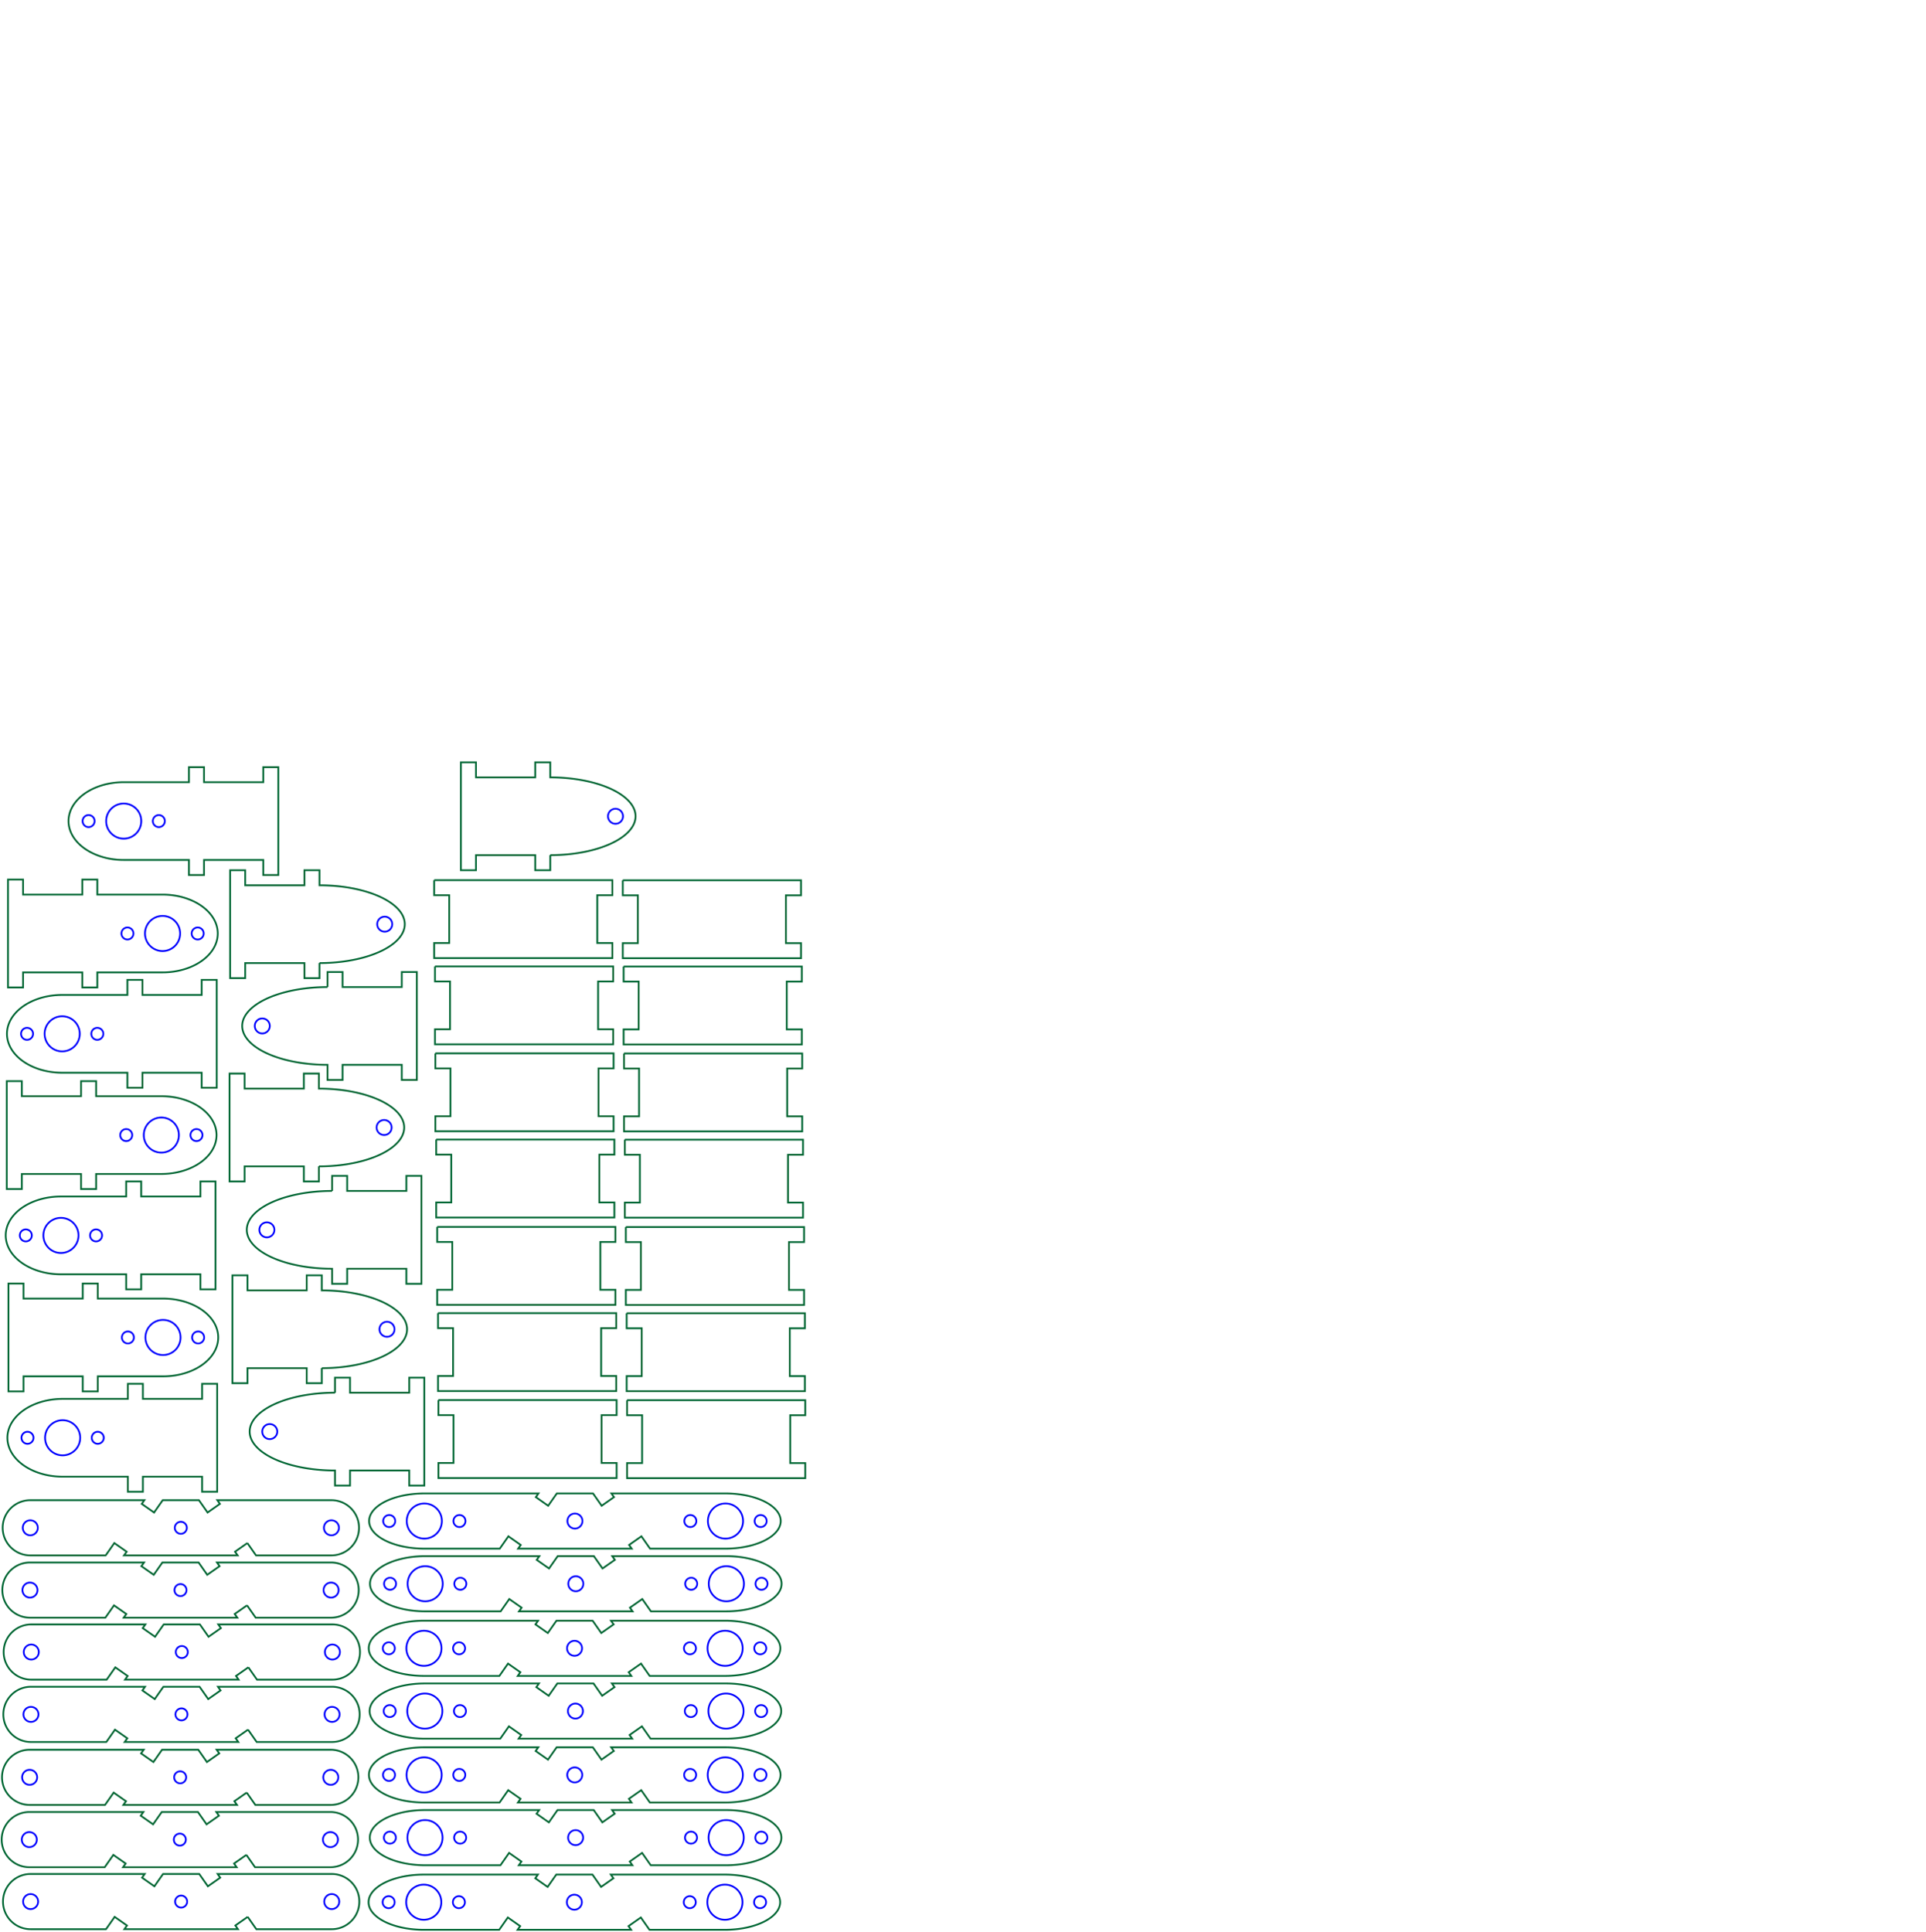 <?xml version="1.0" encoding="UTF-8" standalone="no"?>
<svg
   xmlns:dc="http://purl.org/dc/elements/1.1/"
   xmlns:cc="http://creativecommons.org/ns#"
   xmlns:rdf="http://www.w3.org/1999/02/22-rdf-syntax-ns#"
   xmlns:svg="http://www.w3.org/2000/svg"
   xmlns="http://www.w3.org/2000/svg"
   xmlns:sodipodi="http://sodipodi.sourceforge.net/DTD/sodipodi-0.dtd"
   xmlns:inkscape="http://www.inkscape.org/namespaces/inkscape"
   width="383.746mm"
   height="384.997mm"
   viewBox="0 0 383.746 384.997"
   version="1.1"
   id="svg3686"
   sodipodi:docname="mixed.svg"
   inkscape:version="0.92.1 r15371">
  <defs
     id="defs3690" />
  <sodipodi:namedview
     pagecolor="#ffffff"
     bordercolor="#666666"
     borderopacity="1"
     objecttolerance="10"
     gridtolerance="10"
     guidetolerance="10"
     inkscape:pageopacity="0"
     inkscape:pageshadow="2"
     inkscape:window-width="1089"
     inkscape:window-height="1008"
     id="namedview3688"
     showgrid="false"
     inkscape:zoom="0.81667379"
     inkscape:cx="381.67042"
     inkscape:cy="573.65118"
     inkscape:window-x="-7"
     inkscape:window-y="0"
     inkscape:window-maximized="0"
     inkscape:current-layer="Sketch"
     fit-margin-top="0"
     fit-margin-left="0"
     fit-margin-right="0"
     fit-margin-bottom="0"
     inkscape:document-units="mm" />
  <g
     id="Sketch005"
     transform="matrix(1,0,0,-1,150.925,-7.993)">
    <title
       id="title3683">coxa_down</title>
    <g
       transform="translate(102.207,-150.391)"
       id="Sketch003">
      <title
         id="title5236">femur_down</title>
      <g
         transform="translate(65.668,114.175)"
         id="Sketch004">
        <title
           id="title5388">femur_up</title>
        <g
           transform="translate(27.332,-186.953)"
           id="Sketch005-0">
          <title
             id="title5614">joint_coxa</title>
          <g
             transform="translate(38.392,17.282)"
             id="Sketch-1">
            <title
               id="title5686">joint_tibia</title>
            <g
               transform="translate(-177.631,45.446)"
               id="Sketch005-7">
              <title
                 id="title6046">coxa_down</title>
              <g
                 transform="translate(-141.24,-6.998)"
                 id="Sketch">
                <title
                   id="title6314">body</title>
                <g
                   transform="translate(30.99,-254.693)"
                   id="Sketch003-7">
                  <circle
                     id="circle4804"
                     style="fill:none;stroke:#0000ff;stroke-width:0.35;stroke-miterlimit:4;stroke-dasharray:none;stroke-opacity:1"
                     r="1.5"
                     cy="109.71"
                     cx="-30.611" />
                  <circle
                     id="circle4806"
                     style="fill:none;stroke:#0000ff;stroke-width:0.35;stroke-miterlimit:4;stroke-dasharray:none;stroke-opacity:1"
                     r="1.5"
                     cy="109.71"
                     cx="-90.611" />
                  <path
                     style="fill:none;fill-rule:evenodd;stroke:#006633;stroke-width:0.35;stroke-miterlimit:4;stroke-dasharray:none;stroke-opacity:1"
                     d="m -47.357,106.668 -2.457,-1.721 0.516,-0.736 h -22.625 l 0.516,0.736 -2.457,1.721 -1.721,-2.457 h -15.025 a 5.5,5.5 0 1 0 0,11 h 22.729 l -0.516,-0.736 2.457,-1.721 1.721,2.457 h 7.217 l 1.721,-2.457 2.457,1.721 -0.516,0.736 h 22.729 a 5.5,5.5 0 1 0 0,-11 h -15.025 l -1.721,2.457"
                     id="Sketch003_w0002"
                     inkscape:connector-curvature="0" />
                  <circle
                     id="circle4809"
                     style="fill:none;stroke:#0000ff;stroke-width:0.35;stroke-miterlimit:4;stroke-dasharray:none;stroke-opacity:1"
                     r="1.2"
                     cy="109.71"
                     cx="-60.611" />
                  <title
                     id="title4811">femur_down</title>
                  <circle
                     id="circle4804-4"
                     style="fill:none;stroke:#0000ff;stroke-width:0.35;stroke-miterlimit:4;stroke-dasharray:none;stroke-opacity:1"
                     r="1.5"
                     cy="97.295"
                     cx="-30.677" />
                  <circle
                     id="circle4806-5"
                     style="fill:none;stroke:#0000ff;stroke-width:0.35;stroke-miterlimit:4;stroke-dasharray:none;stroke-opacity:1"
                     r="1.5"
                     cy="97.295"
                     cx="-90.677" />
                  <path
                     style="fill:none;fill-rule:evenodd;stroke:#006633;stroke-width:0.35;stroke-miterlimit:4;stroke-dasharray:none;stroke-opacity:1"
                     d="m -47.423,94.252 -2.457,-1.721 0.516,-0.736 h -22.625 l 0.516,0.736 -2.457,1.721 -1.721,-2.457 h -15.025 a 5.5,5.5 0 1 0 0,11 h 22.729 l -0.516,-0.736 2.457,-1.721 1.721,2.457 h 7.217 l 1.721,-2.457 2.457,1.721 -0.516,0.736 h 22.729 a 5.5,5.5 0 1 0 0,-11 h -15.025 l -1.721,2.457"
                     id="Sketch003_w0002-3"
                     inkscape:connector-curvature="0" />
                  <circle
                     id="circle4809-6"
                     style="fill:none;stroke:#0000ff;stroke-width:0.35;stroke-miterlimit:4;stroke-dasharray:none;stroke-opacity:1"
                     r="1.2"
                     cy="97.295"
                     cx="-60.677" />
                  <circle
                     id="circle4804-0"
                     style="fill:none;stroke:#0000ff;stroke-width:0.35;stroke-miterlimit:4;stroke-dasharray:none;stroke-opacity:1"
                     r="1.5"
                     cy="84.947"
                     cx="-30.415" />
                  <circle
                     id="circle4806-6"
                     style="fill:none;stroke:#0000ff;stroke-width:0.35;stroke-miterlimit:4;stroke-dasharray:none;stroke-opacity:1"
                     r="1.5"
                     cy="84.947"
                     cx="-90.415" />
                  <path
                     style="fill:none;fill-rule:evenodd;stroke:#006633;stroke-width:0.35;stroke-miterlimit:4;stroke-dasharray:none;stroke-opacity:1"
                     d="m -47.161,81.904 -2.457,-1.721 0.516,-0.736 h -22.625 l 0.516,0.736 -2.457,1.721 -1.721,-2.457 h -15.025 a 5.5,5.5 0 1 0 0,11 h 22.729 l -0.516,-0.736 2.457,-1.721 1.721,2.457 h 7.217 l 1.721,-2.457 2.457,1.721 -0.516,0.736 h 22.729 a 5.5,5.5 0 1 0 0,-11 h -15.025 l -1.721,2.457"
                     id="Sketch003_w0002-6"
                     inkscape:connector-curvature="0" />
                  <circle
                     id="circle4809-0"
                     style="fill:none;stroke:#0000ff;stroke-width:0.35;stroke-miterlimit:4;stroke-dasharray:none;stroke-opacity:1"
                     r="1.2"
                     cy="84.947"
                     cx="-60.415" />
                  <circle
                     id="circle4804-4-5"
                     style="fill:none;stroke:#0000ff;stroke-width:0.35;stroke-miterlimit:4;stroke-dasharray:none;stroke-opacity:1"
                     r="1.5"
                     cy="72.531"
                     cx="-30.481" />
                  <circle
                     id="circle4806-5-7"
                     style="fill:none;stroke:#0000ff;stroke-width:0.35;stroke-miterlimit:4;stroke-dasharray:none;stroke-opacity:1"
                     r="1.5"
                     cy="72.531"
                     cx="-90.481" />
                  <path
                     style="fill:none;fill-rule:evenodd;stroke:#006633;stroke-width:0.35;stroke-miterlimit:4;stroke-dasharray:none;stroke-opacity:1"
                     d="m -47.227,69.488 -2.457,-1.721 0.516,-0.736 h -22.625 l 0.516,0.736 -2.457,1.721 -1.721,-2.457 h -15.025 a 5.5,5.5 0 1 0 0,11 h 22.729 l -0.516,-0.736 2.457,-1.721 1.721,2.457 h 7.217 l 1.721,-2.457 2.457,1.721 -0.516,0.736 h 22.729 a 5.5,5.5 0 1 0 0,-11 h -15.025 l -1.721,2.457"
                     id="Sketch003_w0002-3-1"
                     inkscape:connector-curvature="0" />
                  <circle
                     id="circle4809-6-9"
                     style="fill:none;stroke:#0000ff;stroke-width:0.35;stroke-miterlimit:4;stroke-dasharray:none;stroke-opacity:1"
                     r="1.2"
                     cy="72.531"
                     cx="-60.481" />
                  <circle
                     id="circle4804-1"
                     style="fill:none;stroke:#0000ff;stroke-width:0.35;stroke-miterlimit:4;stroke-dasharray:none;stroke-opacity:1"
                     r="1.5"
                     cy="59.988"
                     cx="-30.742" />
                  <circle
                     id="circle4806-55"
                     style="fill:none;stroke:#0000ff;stroke-width:0.35;stroke-miterlimit:4;stroke-dasharray:none;stroke-opacity:1"
                     r="1.5"
                     cy="59.988"
                     cx="-90.742" />
                  <path
                     style="fill:none;fill-rule:evenodd;stroke:#006633;stroke-width:0.35;stroke-miterlimit:4;stroke-dasharray:none;stroke-opacity:1"
                     d="m -47.488,56.945 -2.457,-1.721 0.516,-0.736 h -22.625 l 0.516,0.736 -2.457,1.721 -1.721,-2.457 h -15.025 a 5.5,5.5 0 1 0 0,11 h 22.729 l -0.516,-0.736 2.457,-1.721 1.721,2.457 h 7.217 l 1.721,-2.457 2.457,1.721 -0.516,0.736 h 22.729 a 5.5,5.5 0 1 0 0,-11 h -15.025 l -1.721,2.457"
                     id="Sketch003_w0002-1"
                     inkscape:connector-curvature="0" />
                  <circle
                     id="circle4809-4"
                     style="fill:none;stroke:#0000ff;stroke-width:0.35;stroke-miterlimit:4;stroke-dasharray:none;stroke-opacity:1"
                     r="1.2"
                     cy="59.988"
                     cx="-60.742" />
                  <circle
                     id="circle4804-4-2"
                     style="fill:none;stroke:#0000ff;stroke-width:0.35;stroke-miterlimit:4;stroke-dasharray:none;stroke-opacity:1"
                     r="1.5"
                     cy="47.572"
                     cx="-30.808" />
                  <circle
                     id="circle4806-5-1"
                     style="fill:none;stroke:#0000ff;stroke-width:0.35;stroke-miterlimit:4;stroke-dasharray:none;stroke-opacity:1"
                     r="1.5"
                     cy="47.572"
                     cx="-90.808" />
                  <path
                     style="fill:none;fill-rule:evenodd;stroke:#006633;stroke-width:0.35;stroke-miterlimit:4;stroke-dasharray:none;stroke-opacity:1"
                     d="m -47.554,44.529 -2.457,-1.721 0.516,-0.736 h -22.625 l 0.516,0.736 -2.457,1.721 -1.721,-2.457 h -15.025 a 5.5,5.5 0 1 0 0,11 h 22.729 l -0.516,-0.736 2.457,-1.721 1.721,2.457 h 7.217 l 1.721,-2.457 2.457,1.721 -0.516,0.736 h 22.729 a 5.5,5.5 0 1 0 0,-11 h -15.025 l -1.721,2.457"
                     id="Sketch003_w0002-3-9"
                     inkscape:connector-curvature="0" />
                  <circle
                     id="circle4809-6-1"
                     style="fill:none;stroke:#0000ff;stroke-width:0.35;stroke-miterlimit:4;stroke-dasharray:none;stroke-opacity:1"
                     r="1.2"
                     cy="47.572"
                     cx="-60.808" />
                  <circle
                     id="circle4804-0-8"
                     style="fill:none;stroke:#0000ff;stroke-width:0.35;stroke-miterlimit:4;stroke-dasharray:none;stroke-opacity:1"
                     r="1.5"
                     cy="35.224"
                     cx="-30.547" />
                  <circle
                     id="circle4806-6-1"
                     style="fill:none;stroke:#0000ff;stroke-width:0.35;stroke-miterlimit:4;stroke-dasharray:none;stroke-opacity:1"
                     r="1.5"
                     cy="35.224"
                     cx="-90.547" />
                  <path
                     style="fill:none;fill-rule:evenodd;stroke:#006633;stroke-width:0.35;stroke-miterlimit:4;stroke-dasharray:none;stroke-opacity:1"
                     d="m -47.292,32.181 -2.457,-1.721 0.516,-0.736 h -22.625 l 0.516,0.736 -2.457,1.721 -1.721,-2.457 H -90.546 a 5.5,5.5 0 1 0 0,11 h 22.729 l -0.516,-0.736 2.457,-1.721 1.721,2.457 h 7.217 l 1.721,-2.457 2.457,1.721 -0.516,0.736 h 22.729 a 5.5,5.5 0 1 0 0,-11 h -15.025 l -1.721,2.457"
                     id="Sketch003_w0002-6-2"
                     inkscape:connector-curvature="0" />
                  <circle
                     id="circle4809-0-0"
                     style="fill:none;stroke:#0000ff;stroke-width:0.35;stroke-miterlimit:4;stroke-dasharray:none;stroke-opacity:1"
                     r="1.2"
                     cy="35.224"
                     cx="-60.547" />
                </g>
                <g
                   transform="translate(109.187,-21.279)"
                   id="Sketch005-3">
                  <path
                     style="fill:none;fill-rule:evenodd;stroke:#006633;stroke-width:0.35;stroke-miterlimit:4;stroke-dasharray:none;stroke-opacity:1"
                     d="m -88.331,5.342 h 35.5 v -3 h -3 v -9.53 h 3 v -3 h -35.5 v 3 l 3,-1.9e-5 v 9.53 l -3,-1.9e-5 v 3"
                     id="Sketch005_w0000"
                     inkscape:connector-curvature="0" />
                  <title
                     id="title4829">joint</title>
                  <path
                     style="fill:none;fill-rule:evenodd;stroke:#006633;stroke-width:0.35;stroke-miterlimit:4;stroke-dasharray:none;stroke-opacity:1"
                     d="m -50.749,5.319 h 35.5 v -3 h -3 v -9.53 h 3 v -3 h -35.5 v 3 l 3,-2e-5 v 9.53 l -3,-2e-5 v 3"
                     id="Sketch005_w0000-41"
                     inkscape:connector-curvature="0" />
                  <path
                     style="fill:none;fill-rule:evenodd;stroke:#006633;stroke-width:0.35;stroke-miterlimit:4;stroke-dasharray:none;stroke-opacity:1"
                     d="m -88.169,-11.84 h 35.5 v -3 h -3 v -9.53 h 3 v -3 h -35.5 v 3 l 3,-2e-5 V -14.84 l -3,-2e-5 v 3"
                     id="Sketch005_w0000-9"
                     inkscape:connector-curvature="0" />
                  <path
                     style="fill:none;fill-rule:evenodd;stroke:#006633;stroke-width:0.35;stroke-miterlimit:4;stroke-dasharray:none;stroke-opacity:1"
                     d="m -50.586,-11.863 h 35.5 v -3 h -3 v -9.53 h 3 v -3 h -35.5 v 3 l 3,-2e-5 v 9.53 l -3,-2e-5 v 3"
                     id="Sketch005_w0000-41-8"
                     inkscape:connector-curvature="0" />
                  <path
                     style="fill:none;fill-rule:evenodd;stroke:#006633;stroke-width:0.35;stroke-miterlimit:4;stroke-dasharray:none;stroke-opacity:1"
                     d="m -88.088,-29.167 h 35.5 v -3 h -3 v -9.53 h 3 v -3 h -35.5 v 3 l 3,-2e-5 v 9.53 l -3,-2e-5 v 3"
                     id="Sketch005_w0000-7"
                     inkscape:connector-curvature="0" />
                  <path
                     style="fill:none;fill-rule:evenodd;stroke:#006633;stroke-width:0.35;stroke-miterlimit:4;stroke-dasharray:none;stroke-opacity:1"
                     d="m -50.505,-29.19 h 35.5 v -3 h -3 v -9.53 h 3 v -3 h -35.5 v 3 l 3,-2e-5 v 9.53 l -3,-2e-5 v 3"
                     id="Sketch005_w0000-41-84"
                     inkscape:connector-curvature="0" />
                  <path
                     style="fill:none;fill-rule:evenodd;stroke:#006633;stroke-width:0.35;stroke-miterlimit:4;stroke-dasharray:none;stroke-opacity:1"
                     d="m -87.925,-46.349 h 35.5 v -3 h -3 v -9.53 h 3 v -3 h -35.5 v 3 l 3,-2e-5 v 9.53 l -3,-2e-5 v 3"
                     id="Sketch005_w0000-9-3"
                     inkscape:connector-curvature="0" />
                  <path
                     style="fill:none;fill-rule:evenodd;stroke:#006633;stroke-width:0.35;stroke-miterlimit:4;stroke-dasharray:none;stroke-opacity:1"
                     d="m -50.343,-46.373 h 35.5 v -3 h -3 v -9.53 h 3 v -3 h -35.5 v 3 l 3,-2e-5 v 9.53 l -3,-2e-5 v 3"
                     id="Sketch005_w0000-41-8-6"
                     inkscape:connector-curvature="0" />
                  <path
                     style="fill:none;fill-rule:evenodd;stroke:#006633;stroke-width:0.35;stroke-miterlimit:4;stroke-dasharray:none;stroke-opacity:1"
                     d="m -87.724,-63.749 h 35.5 v -3 h -3 v -9.53 h 3 v -3 h -35.5 v 3 l 3,-2e-5 v 9.53 l -3,-2e-5 v 3"
                     id="Sketch005_w0000-3"
                     inkscape:connector-curvature="0" />
                  <path
                     style="fill:none;fill-rule:evenodd;stroke:#006633;stroke-width:0.35;stroke-miterlimit:4;stroke-dasharray:none;stroke-opacity:1"
                     d="m -50.141,-63.772 h 35.5 v -3 h -3 v -9.53 h 3 v -3 h -35.5 v 3 l 3,-2e-5 v 9.53 l -3,-2e-5 v 3"
                     id="Sketch005_w0000-41-89"
                     inkscape:connector-curvature="0" />
                  <path
                     style="fill:none;fill-rule:evenodd;stroke:#006633;stroke-width:0.35;stroke-miterlimit:4;stroke-dasharray:none;stroke-opacity:1"
                     d="m -87.561,-80.931 h 35.5 v -3 h -3 v -9.53 h 3 v -3 h -35.5 v 3 l 3,-2e-5 v 9.53 l -3,-2e-5 v 3"
                     id="Sketch005_w0000-9-1"
                     inkscape:connector-curvature="0" />
                  <path
                     style="fill:none;fill-rule:evenodd;stroke:#006633;stroke-width:0.35;stroke-miterlimit:4;stroke-dasharray:none;stroke-opacity:1"
                     d="m -49.979,-80.954 h 35.5 v -3 h -3 v -9.53 h 3 v -3 h -35.5 v 3 l 3,-2e-5 v 9.53 l -3,-2e-5 v 3"
                     id="Sketch005_w0000-41-8-2"
                     inkscape:connector-curvature="0" />
                  <path
                     style="fill:none;fill-rule:evenodd;stroke:#006633;stroke-width:0.35;stroke-miterlimit:4;stroke-dasharray:none;stroke-opacity:1"
                     d="m -87.48,-98.258 h 35.5 v -3 h -3 v -9.53 h 3 v -3 h -35.5 v 3 l 3,-2e-5 v 9.53 l -3,-2e-5 v 3"
                     id="Sketch005_w0000-7-8"
                     inkscape:connector-curvature="0" />
                  <path
                     style="fill:none;fill-rule:evenodd;stroke:#006633;stroke-width:0.35;stroke-miterlimit:4;stroke-dasharray:none;stroke-opacity:1"
                     d="m -49.898,-98.281 h 35.5 v -3 h -3 v -9.53 h 3 v -3 h -35.5 v 3 l 3,-2e-5 v 9.53 l -3,-2e-5 v 3"
                     id="Sketch005_w0000-41-84-1"
                     inkscape:connector-curvature="0" />
                </g>
                <g
                   transform="translate(-91.262,-146.735)"
                   id="Sketch-6">
                  <path
                     style="fill:none;fill-rule:evenodd;stroke:#006633;stroke-width:0.35;stroke-miterlimit:4;stroke-dasharray:none;stroke-opacity:1"
                     d="m 38.083,27.435 h 13 v 3 h 3 v -3 h 11.8 v 3 h 3 V 8.935 h -3 v 3 h -11.8 V 8.935 h -3 v 3 h -13 a 11,7.75 0 0 0 0,15.5"
                     id="Sketch_w0000"
                     inkscape:connector-curvature="0" />
                  <circle
                     id="circle4867"
                     style="fill:none;stroke:#0000ff;stroke-width:0.35;stroke-miterlimit:4;stroke-dasharray:none"
                     r="3.5"
                     cy="19.685"
                     cx="38.083" />
                  <circle
                     id="circle4869"
                     style="fill:none;stroke:#0000ff;stroke-width:0.35;stroke-miterlimit:4;stroke-dasharray:none"
                     r="1.2"
                     cy="19.685"
                     cx="31.083" />
                  <circle
                     id="circle4871"
                     style="fill:none;stroke:#0000ff;stroke-width:0.35;stroke-miterlimit:4;stroke-dasharray:none"
                     r="1.2"
                     cy="19.685"
                     cx="45.083" />
                  <title
                     id="title4873">coxa_up</title>
                </g>
                <g
                   transform="translate(-50.618,-121.8)"
                   id="Sketch005-9">
                  <path
                     style="fill:none;fill-rule:evenodd;stroke:#006633;stroke-width:0.35;stroke-miterlimit:4;stroke-dasharray:none;stroke-opacity:1"
                     d="m 51.708,3.732 v 3 h 3 v -3 h 11.8 v 3 h 3 V -14.768 h -3 v 3 h -11.8 v -3 h -3 v 3 a 17,7.75 0 0 0 0,15.5"
                     id="Sketch005_w0000-4"
                     inkscape:connector-curvature="0" />
                  <circle
                     id="circle4891"
                     style="fill:none;stroke:#0000ff;stroke-width:0.35;stroke-miterlimit:4;stroke-dasharray:none"
                     r="1.5"
                     cy="-4.018"
                     cx="38.708" />
                  <title
                     id="title4893">coxa_down</title>
                </g>
                <g
                   transform="translate(28.006,-229.219)"
                   id="Sketch004-8-9">
                  <circle
                     id="circle4768-2"
                     style="fill:none;stroke:#0000ff;stroke-width:0.35;stroke-miterlimit:4;stroke-dasharray:none;stroke-opacity:1"
                     r="3.5"
                     cy="9.629"
                     cx="50.777" />
                  <circle
                     id="circle4770-4"
                     style="fill:none;stroke:#0000ff;stroke-width:0.35;stroke-miterlimit:4;stroke-dasharray:none;stroke-opacity:1"
                     r="3.5"
                     cy="9.629"
                     cx="-9.223" />
                  <path
                     style="fill:none;fill-rule:evenodd;stroke:#006633;stroke-width:0.35;stroke-miterlimit:4;stroke-dasharray:none;stroke-opacity:1"
                     d="m 50.777,4.129 a 11,5.5 0 1 1 0,11 H 28.048 l 0.516,-0.736 -2.457,-1.721 -1.721,2.457 h -7.217 l -1.721,-2.457 -2.457,1.721 0.516,0.736 H -9.223 a 11,5.5 0 0 1 0,-11 H 5.802 L 7.523,6.586 9.98,4.865 9.464,4.129 H 32.089 l -0.516,0.736 2.457,1.721 1.721,-2.457 h 15.025"
                     id="Sketch004_w0002-5"
                     inkscape:connector-curvature="0" />
                  <circle
                     id="circle4773-8"
                     style="fill:none;stroke:#0000ff;stroke-width:0.35;stroke-miterlimit:4;stroke-dasharray:none;stroke-opacity:1"
                     r="1.5"
                     cy="9.629"
                     cx="20.777" />
                  <circle
                     id="circle4775-1"
                     style="fill:none;stroke:#0000ff;stroke-width:0.35;stroke-miterlimit:4;stroke-dasharray:none;stroke-opacity:1"
                     r="1.2"
                     cy="9.629"
                     cx="43.777" />
                  <circle
                     id="circle4777-2"
                     style="fill:none;stroke:#0000ff;stroke-width:0.35;stroke-miterlimit:4;stroke-dasharray:none;stroke-opacity:1"
                     r="1.2"
                     cy="9.629"
                     cx="-2.223" />
                  <circle
                     id="circle4779-2"
                     style="fill:none;stroke:#0000ff;stroke-width:0.35;stroke-miterlimit:4;stroke-dasharray:none;stroke-opacity:1"
                     r="1.2"
                     cy="9.629"
                     cx="57.777" />
                  <circle
                     id="circle4781-2"
                     style="fill:none;stroke:#0000ff;stroke-width:0.35;stroke-miterlimit:4;stroke-dasharray:none;stroke-opacity:1"
                     r="1.2"
                     cy="9.629"
                     cx="-16.223" />
                  <title
                     id="title4783-4">femur_up</title>
                </g>
                <g
                   transform="translate(28.255,-216.355)"
                   id="Sketch004-8-3">
                  <circle
                     id="circle4768-1"
                     style="fill:none;stroke:#0000ff;stroke-width:0.35;stroke-miterlimit:4;stroke-dasharray:none;stroke-opacity:1"
                     r="3.5"
                     cy="9.629"
                     cx="50.777" />
                  <circle
                     id="circle4770-6"
                     style="fill:none;stroke:#0000ff;stroke-width:0.35;stroke-miterlimit:4;stroke-dasharray:none;stroke-opacity:1"
                     r="3.5"
                     cy="9.629"
                     cx="-9.223" />
                  <path
                     style="fill:none;fill-rule:evenodd;stroke:#006633;stroke-width:0.35;stroke-miterlimit:4;stroke-dasharray:none;stroke-opacity:1"
                     d="m 50.777,4.129 a 11,5.5 0 1 1 0,11 H 28.048 l 0.516,-0.736 -2.457,-1.721 -1.721,2.457 h -7.217 l -1.721,-2.457 -2.457,1.721 0.516,0.736 H -9.223 a 11,5.5 0 0 1 0,-11 H 5.802 L 7.523,6.586 9.98,4.865 9.464,4.129 H 32.089 l -0.516,0.736 2.457,1.721 1.721,-2.457 h 15.025"
                     id="Sketch004_w0002-6"
                     inkscape:connector-curvature="0" />
                  <circle
                     id="circle4773-2"
                     style="fill:none;stroke:#0000ff;stroke-width:0.35;stroke-miterlimit:4;stroke-dasharray:none;stroke-opacity:1"
                     r="1.5"
                     cy="9.629"
                     cx="20.777" />
                  <circle
                     id="circle4775-4"
                     style="fill:none;stroke:#0000ff;stroke-width:0.35;stroke-miterlimit:4;stroke-dasharray:none;stroke-opacity:1"
                     r="1.2"
                     cy="9.629"
                     cx="43.777" />
                  <circle
                     id="circle4777-8"
                     style="fill:none;stroke:#0000ff;stroke-width:0.35;stroke-miterlimit:4;stroke-dasharray:none;stroke-opacity:1"
                     r="1.2"
                     cy="9.629"
                     cx="-2.223" />
                  <circle
                     id="circle4779-3"
                     style="fill:none;stroke:#0000ff;stroke-width:0.35;stroke-miterlimit:4;stroke-dasharray:none;stroke-opacity:1"
                     r="1.2"
                     cy="9.629"
                     cx="57.777" />
                  <circle
                     id="circle4781-0"
                     style="fill:none;stroke:#0000ff;stroke-width:0.35;stroke-miterlimit:4;stroke-dasharray:none;stroke-opacity:1"
                     r="1.2"
                     cy="9.629"
                     cx="-16.223" />
                  <title
                     id="title4783-9">femur_up</title>
                </g>
                <g
                   transform="translate(28.081,-203.854)"
                   id="Sketch004-8-9-2">
                  <circle
                     id="circle4768-2-5"
                     style="fill:none;stroke:#0000ff;stroke-width:0.35;stroke-miterlimit:4;stroke-dasharray:none;stroke-opacity:1"
                     r="3.5"
                     cy="9.629"
                     cx="50.777" />
                  <circle
                     id="circle4770-4-2"
                     style="fill:none;stroke:#0000ff;stroke-width:0.35;stroke-miterlimit:4;stroke-dasharray:none;stroke-opacity:1"
                     r="3.5"
                     cy="9.629"
                     cx="-9.223" />
                  <path
                     style="fill:none;fill-rule:evenodd;stroke:#006633;stroke-width:0.35;stroke-miterlimit:4;stroke-dasharray:none;stroke-opacity:1"
                     d="m 50.777,4.129 a 11,5.5 0 1 1 0,11 H 28.048 l 0.516,-0.736 -2.457,-1.721 -1.721,2.457 h -7.217 l -1.721,-2.457 -2.457,1.721 0.516,0.736 H -9.223 a 11,5.5 0 0 1 0,-11 H 5.802 L 7.523,6.586 9.98,4.865 9.464,4.129 H 32.089 l -0.516,0.736 2.457,1.721 1.721,-2.457 h 15.025"
                     id="Sketch004_w0002-5-9"
                     inkscape:connector-curvature="0" />
                  <circle
                     id="circle4773-8-6"
                     style="fill:none;stroke:#0000ff;stroke-width:0.35;stroke-miterlimit:4;stroke-dasharray:none;stroke-opacity:1"
                     r="1.5"
                     cy="9.629"
                     cx="20.777" />
                  <circle
                     id="circle4775-1-8"
                     style="fill:none;stroke:#0000ff;stroke-width:0.35;stroke-miterlimit:4;stroke-dasharray:none;stroke-opacity:1"
                     r="1.2"
                     cy="9.629"
                     cx="43.777" />
                  <circle
                     id="circle4777-2-1"
                     style="fill:none;stroke:#0000ff;stroke-width:0.35;stroke-miterlimit:4;stroke-dasharray:none;stroke-opacity:1"
                     r="1.2"
                     cy="9.629"
                     cx="-2.223" />
                  <circle
                     id="circle4779-2-9"
                     style="fill:none;stroke:#0000ff;stroke-width:0.35;stroke-miterlimit:4;stroke-dasharray:none;stroke-opacity:1"
                     r="1.2"
                     cy="9.629"
                     cx="57.777" />
                  <circle
                     id="circle4781-2-5"
                     style="fill:none;stroke:#0000ff;stroke-width:0.35;stroke-miterlimit:4;stroke-dasharray:none;stroke-opacity:1"
                     r="1.2"
                     cy="9.629"
                     cx="-16.223" />
                  <title
                     id="title4783-4-8">femur_up</title>
                </g>
                <g
                   transform="translate(28.218,-191.132)"
                   id="Sketch004-8-5">
                  <circle
                     id="circle4768-5"
                     style="fill:none;stroke:#0000ff;stroke-width:0.35;stroke-miterlimit:4;stroke-dasharray:none;stroke-opacity:1"
                     r="3.5"
                     cy="9.629"
                     cx="50.777" />
                  <circle
                     id="circle4770-1"
                     style="fill:none;stroke:#0000ff;stroke-width:0.35;stroke-miterlimit:4;stroke-dasharray:none;stroke-opacity:1"
                     r="3.5"
                     cy="9.629"
                     cx="-9.223" />
                  <path
                     style="fill:none;fill-rule:evenodd;stroke:#006633;stroke-width:0.35;stroke-miterlimit:4;stroke-dasharray:none;stroke-opacity:1"
                     d="m 50.777,4.129 a 11,5.5 0 1 1 0,11 H 28.048 l 0.516,-0.736 -2.457,-1.721 -1.721,2.457 h -7.217 l -1.721,-2.457 -2.457,1.721 0.516,0.736 H -9.223 a 11,5.5 0 0 1 0,-11 H 5.802 L 7.523,6.586 9.98,4.865 9.464,4.129 H 32.089 l -0.516,0.736 2.457,1.721 1.721,-2.457 h 15.025"
                     id="Sketch004_w0002-52"
                     inkscape:connector-curvature="0" />
                  <circle
                     id="circle4773-5"
                     style="fill:none;stroke:#0000ff;stroke-width:0.35;stroke-miterlimit:4;stroke-dasharray:none;stroke-opacity:1"
                     r="1.5"
                     cy="9.629"
                     cx="20.777" />
                  <circle
                     id="circle4775-8"
                     style="fill:none;stroke:#0000ff;stroke-width:0.35;stroke-miterlimit:4;stroke-dasharray:none;stroke-opacity:1"
                     r="1.2"
                     cy="9.629"
                     cx="43.777" />
                  <circle
                     id="circle4777-3"
                     style="fill:none;stroke:#0000ff;stroke-width:0.35;stroke-miterlimit:4;stroke-dasharray:none;stroke-opacity:1"
                     r="1.2"
                     cy="9.629"
                     cx="-2.223" />
                  <circle
                     id="circle4779-6"
                     style="fill:none;stroke:#0000ff;stroke-width:0.35;stroke-miterlimit:4;stroke-dasharray:none;stroke-opacity:1"
                     r="1.2"
                     cy="9.629"
                     cx="57.777" />
                  <circle
                     id="circle4781-22"
                     style="fill:none;stroke:#0000ff;stroke-width:0.35;stroke-miterlimit:4;stroke-dasharray:none;stroke-opacity:1"
                     r="1.2"
                     cy="9.629"
                     cx="-16.223" />
                  <title
                     id="title4783-6">femur_up</title>
                </g>
                <g
                   transform="translate(28.043,-178.631)"
                   id="Sketch004-8-9-5">
                  <circle
                     id="circle4768-2-1"
                     style="fill:none;stroke:#0000ff;stroke-width:0.35;stroke-miterlimit:4;stroke-dasharray:none;stroke-opacity:1"
                     r="3.5"
                     cy="9.629"
                     cx="50.777" />
                  <circle
                     id="circle4770-4-1"
                     style="fill:none;stroke:#0000ff;stroke-width:0.35;stroke-miterlimit:4;stroke-dasharray:none;stroke-opacity:1"
                     r="3.5"
                     cy="9.629"
                     cx="-9.223" />
                  <path
                     style="fill:none;fill-rule:evenodd;stroke:#006633;stroke-width:0.35;stroke-miterlimit:4;stroke-dasharray:none;stroke-opacity:1"
                     d="m 50.777,4.129 a 11,5.5 0 1 1 0,11 H 28.048 l 0.516,-0.736 -2.457,-1.721 -1.721,2.457 h -7.217 l -1.721,-2.457 -2.457,1.721 0.516,0.736 H -9.223 a 11,5.5 0 0 1 0,-11 H 5.802 L 7.523,6.586 9.98,4.865 9.464,4.129 H 32.089 l -0.516,0.736 2.457,1.721 1.721,-2.457 h 15.025"
                     id="Sketch004_w0002-5-6"
                     inkscape:connector-curvature="0" />
                  <circle
                     id="circle4773-8-66"
                     style="fill:none;stroke:#0000ff;stroke-width:0.35;stroke-miterlimit:4;stroke-dasharray:none;stroke-opacity:1"
                     r="1.5"
                     cy="9.629"
                     cx="20.777" />
                  <circle
                     id="circle4775-1-4"
                     style="fill:none;stroke:#0000ff;stroke-width:0.35;stroke-miterlimit:4;stroke-dasharray:none;stroke-opacity:1"
                     r="1.2"
                     cy="9.629"
                     cx="43.777" />
                  <circle
                     id="circle4777-2-2"
                     style="fill:none;stroke:#0000ff;stroke-width:0.35;stroke-miterlimit:4;stroke-dasharray:none;stroke-opacity:1"
                     r="1.2"
                     cy="9.629"
                     cx="-2.223" />
                  <circle
                     id="circle4779-2-96"
                     style="fill:none;stroke:#0000ff;stroke-width:0.35;stroke-miterlimit:4;stroke-dasharray:none;stroke-opacity:1"
                     r="1.2"
                     cy="9.629"
                     cx="57.777" />
                  <circle
                     id="circle4781-2-9"
                     style="fill:none;stroke:#0000ff;stroke-width:0.35;stroke-miterlimit:4;stroke-dasharray:none;stroke-opacity:1"
                     r="1.2"
                     cy="9.629"
                     cx="-16.223" />
                  <title
                     id="title4783-4-5">femur_up</title>
                </g>
                <g
                   transform="translate(28.292,-165.767)"
                   id="Sketch004-8-3-1">
                  <circle
                     id="circle4768-1-6"
                     style="fill:none;stroke:#0000ff;stroke-width:0.35;stroke-miterlimit:4;stroke-dasharray:none;stroke-opacity:1"
                     r="3.5"
                     cy="9.629"
                     cx="50.777" />
                  <circle
                     id="circle4770-6-0"
                     style="fill:none;stroke:#0000ff;stroke-width:0.35;stroke-miterlimit:4;stroke-dasharray:none;stroke-opacity:1"
                     r="3.5"
                     cy="9.629"
                     cx="-9.223" />
                  <path
                     style="fill:none;fill-rule:evenodd;stroke:#006633;stroke-width:0.35;stroke-miterlimit:4;stroke-dasharray:none;stroke-opacity:1"
                     d="m 50.777,4.129 a 11,5.5 0 1 1 0,11 H 28.048 l 0.516,-0.736 -2.457,-1.721 -1.721,2.457 h -7.217 l -1.721,-2.457 -2.457,1.721 0.516,0.736 H -9.223 a 11,5.5 0 0 1 0,-11 H 5.802 L 7.523,6.586 9.98,4.865 9.464,4.129 H 32.089 l -0.516,0.736 2.457,1.721 1.721,-2.457 h 15.025"
                     id="Sketch004_w0002-6-5"
                     inkscape:connector-curvature="0" />
                  <circle
                     id="circle4773-2-1"
                     style="fill:none;stroke:#0000ff;stroke-width:0.35;stroke-miterlimit:4;stroke-dasharray:none;stroke-opacity:1"
                     r="1.5"
                     cy="9.629"
                     cx="20.777" />
                  <circle
                     id="circle4775-4-2"
                     style="fill:none;stroke:#0000ff;stroke-width:0.35;stroke-miterlimit:4;stroke-dasharray:none;stroke-opacity:1"
                     r="1.2"
                     cy="9.629"
                     cx="43.777" />
                  <circle
                     id="circle4777-8-1"
                     style="fill:none;stroke:#0000ff;stroke-width:0.35;stroke-miterlimit:4;stroke-dasharray:none;stroke-opacity:1"
                     r="1.2"
                     cy="9.629"
                     cx="-2.223" />
                  <circle
                     id="circle4779-3-3"
                     style="fill:none;stroke:#0000ff;stroke-width:0.35;stroke-miterlimit:4;stroke-dasharray:none;stroke-opacity:1"
                     r="1.2"
                     cy="9.629"
                     cx="57.777" />
                  <circle
                     id="circle4781-0-3"
                     style="fill:none;stroke:#0000ff;stroke-width:0.35;stroke-miterlimit:4;stroke-dasharray:none;stroke-opacity:1"
                     r="1.2"
                     cy="9.629"
                     cx="-16.223" />
                  <title
                     id="title4783-9-3">femur_up</title>
                </g>
                <g
                   transform="translate(28.118,-153.266)"
                   id="Sketch004-8-9-2-3">
                  <circle
                     id="circle4768-2-5-2"
                     style="fill:none;stroke:#0000ff;stroke-width:0.35;stroke-miterlimit:4;stroke-dasharray:none;stroke-opacity:1"
                     r="3.5"
                     cy="9.629"
                     cx="50.777" />
                  <circle
                     id="circle4770-4-2-1"
                     style="fill:none;stroke:#0000ff;stroke-width:0.35;stroke-miterlimit:4;stroke-dasharray:none;stroke-opacity:1"
                     r="3.5"
                     cy="9.629"
                     cx="-9.223" />
                  <path
                     style="fill:none;fill-rule:evenodd;stroke:#006633;stroke-width:0.35;stroke-miterlimit:4;stroke-dasharray:none;stroke-opacity:1"
                     d="m 50.777,4.129 a 11,5.5 0 1 1 0,11 H 28.048 l 0.516,-0.736 -2.457,-1.721 -1.721,2.457 h -7.217 l -1.721,-2.457 -2.457,1.721 0.516,0.736 H -9.223 a 11,5.5 0 0 1 0,-11 H 5.802 L 7.523,6.586 9.98,4.865 9.464,4.129 H 32.089 l -0.516,0.736 2.457,1.721 1.721,-2.457 h 15.025"
                     id="Sketch004_w0002-5-9-0"
                     inkscape:connector-curvature="0" />
                  <circle
                     id="circle4773-8-6-3"
                     style="fill:none;stroke:#0000ff;stroke-width:0.35;stroke-miterlimit:4;stroke-dasharray:none;stroke-opacity:1"
                     r="1.5"
                     cy="9.629"
                     cx="20.777" />
                  <circle
                     id="circle4775-1-8-8"
                     style="fill:none;stroke:#0000ff;stroke-width:0.35;stroke-miterlimit:4;stroke-dasharray:none;stroke-opacity:1"
                     r="1.2"
                     cy="9.629"
                     cx="43.777" />
                  <circle
                     id="circle4777-2-1-2"
                     style="fill:none;stroke:#0000ff;stroke-width:0.35;stroke-miterlimit:4;stroke-dasharray:none;stroke-opacity:1"
                     r="1.2"
                     cy="9.629"
                     cx="-2.223" />
                  <circle
                     id="circle4779-2-9-1"
                     style="fill:none;stroke:#0000ff;stroke-width:0.35;stroke-miterlimit:4;stroke-dasharray:none;stroke-opacity:1"
                     r="1.2"
                     cy="9.629"
                     cx="57.777" />
                  <circle
                     id="circle4781-2-5-6"
                     style="fill:none;stroke:#0000ff;stroke-width:0.35;stroke-miterlimit:4;stroke-dasharray:none;stroke-opacity:1"
                     r="1.2"
                     cy="9.629"
                     cx="-16.223" />
                  <title
                     id="title4783-4-8-9">femur_up</title>
                </g>
                <g
                   transform="rotate(-180,2.456,-43.688)"
                   id="Sketch-6-1">
                  <path
                     style="fill:none;fill-rule:evenodd;stroke:#006633;stroke-width:0.35;stroke-miterlimit:4;stroke-dasharray:none;stroke-opacity:1"
                     d="m 38.083,27.435 h 13 v 3 h 3 v -3 h 11.8 v 3 h 3 V 8.935 h -3 v 3 h -11.8 V 8.935 h -3 v 3 h -13 a 11,7.75 0 0 0 0,15.5"
                     id="Sketch_w0000-9"
                     inkscape:connector-curvature="0" />
                  <circle
                     id="circle4867-0"
                     style="fill:none;stroke:#0000ff;stroke-width:0.35;stroke-miterlimit:4;stroke-dasharray:none"
                     r="3.5"
                     cy="19.685"
                     cx="38.083" />
                  <circle
                     id="circle4869-1"
                     style="fill:none;stroke:#0000ff;stroke-width:0.35;stroke-miterlimit:4;stroke-dasharray:none"
                     r="1.2"
                     cy="19.685"
                     cx="31.083" />
                  <circle
                     id="circle4871-4"
                     style="fill:none;stroke:#0000ff;stroke-width:0.35;stroke-miterlimit:4;stroke-dasharray:none"
                     r="1.2"
                     cy="19.685"
                     cx="45.083" />
                  <title
                     id="title4873-9">coxa_up</title>
                </g>
                <g
                   transform="translate(-91.597,-106.406)"
                   id="Sketch-6-3">
                  <path
                     style="fill:none;fill-rule:evenodd;stroke:#006633;stroke-width:0.35;stroke-miterlimit:4;stroke-dasharray:none;stroke-opacity:1"
                     d="m 38.083,27.435 h 13 v 3 h 3 v -3 h 11.8 v 3 h 3 V 8.935 h -3 v 3 h -11.8 V 8.935 h -3 v 3 h -13 a 11,7.75 0 0 0 0,15.5"
                     id="Sketch_w0000-3"
                     inkscape:connector-curvature="0" />
                  <circle
                     id="circle4867-08"
                     style="fill:none;stroke:#0000ff;stroke-width:0.35;stroke-miterlimit:4;stroke-dasharray:none"
                     r="3.5"
                     cy="19.685"
                     cx="38.083" />
                  <circle
                     id="circle4869-0"
                     style="fill:none;stroke:#0000ff;stroke-width:0.35;stroke-miterlimit:4;stroke-dasharray:none"
                     r="1.2"
                     cy="19.685"
                     cx="31.083" />
                  <circle
                     id="circle4871-0"
                     style="fill:none;stroke:#0000ff;stroke-width:0.35;stroke-miterlimit:4;stroke-dasharray:none"
                     r="1.2"
                     cy="19.685"
                     cx="45.083" />
                  <title
                     id="title4873-6">coxa_up</title>
                </g>
                <g
                   transform="rotate(180,2.289,-23.524)"
                   id="Sketch-6-1-7">
                  <path
                     style="fill:none;fill-rule:evenodd;stroke:#006633;stroke-width:0.35;stroke-miterlimit:4;stroke-dasharray:none;stroke-opacity:1"
                     d="m 38.083,27.435 h 13 v 3 h 3 v -3 h 11.8 v 3 h 3 V 8.935 h -3 v 3 h -11.8 V 8.935 h -3 v 3 h -13 a 11,7.75 0 0 0 0,15.5"
                     id="Sketch_w0000-9-1"
                     inkscape:connector-curvature="0" />
                  <circle
                     id="circle4867-0-1"
                     style="fill:none;stroke:#0000ff;stroke-width:0.35;stroke-miterlimit:4;stroke-dasharray:none"
                     r="3.5"
                     cy="19.685"
                     cx="38.083" />
                  <circle
                     id="circle4869-1-1"
                     style="fill:none;stroke:#0000ff;stroke-width:0.35;stroke-miterlimit:4;stroke-dasharray:none"
                     r="1.2"
                     cy="19.685"
                     cx="31.083" />
                  <circle
                     id="circle4871-4-7"
                     style="fill:none;stroke:#0000ff;stroke-width:0.35;stroke-miterlimit:4;stroke-dasharray:none"
                     r="1.2"
                     cy="19.685"
                     cx="45.083" />
                  <title
                     id="title4873-9-6">coxa_up</title>
                </g>
                <g
                   transform="translate(-91.351,-66.239)"
                   id="Sketch-6-0">
                  <path
                     style="fill:none;fill-rule:evenodd;stroke:#006633;stroke-width:0.35;stroke-miterlimit:4;stroke-dasharray:none;stroke-opacity:1"
                     d="m 38.083,27.435 h 13 v 3 h 3 v -3 h 11.8 v 3 h 3 V 8.935 h -3 v 3 h -11.8 V 8.935 h -3 v 3 h -13 a 11,7.75 0 0 0 0,15.5"
                     id="Sketch_w0000-90"
                     inkscape:connector-curvature="0" />
                  <circle
                     id="circle4867-9"
                     style="fill:none;stroke:#0000ff;stroke-width:0.35;stroke-miterlimit:4;stroke-dasharray:none"
                     r="3.5"
                     cy="19.685"
                     cx="38.083" />
                  <circle
                     id="circle4869-4"
                     style="fill:none;stroke:#0000ff;stroke-width:0.35;stroke-miterlimit:4;stroke-dasharray:none"
                     r="1.2"
                     cy="19.685"
                     cx="31.083" />
                  <circle
                     id="circle4871-2"
                     style="fill:none;stroke:#0000ff;stroke-width:0.35;stroke-miterlimit:4;stroke-dasharray:none"
                     r="1.2"
                     cy="19.685"
                     cx="45.083" />
                  <title
                     id="title4873-2">coxa_up</title>
                </g>
                <g
                   transform="rotate(180,2.411,-3.44)"
                   id="Sketch-6-1-0">
                  <path
                     style="fill:none;fill-rule:evenodd;stroke:#006633;stroke-width:0.35;stroke-miterlimit:4;stroke-dasharray:none;stroke-opacity:1"
                     d="m 38.083,27.435 h 13 v 3 h 3 v -3 h 11.8 v 3 h 3 V 8.935 h -3 v 3 h -11.8 V 8.935 h -3 v 3 h -13 a 11,7.75 0 0 0 0,15.5"
                     id="Sketch_w0000-9-4"
                     inkscape:connector-curvature="0" />
                  <circle
                     id="circle4867-0-5"
                     style="fill:none;stroke:#0000ff;stroke-width:0.35;stroke-miterlimit:4;stroke-dasharray:none"
                     r="3.5"
                     cy="19.685"
                     cx="38.083" />
                  <circle
                     id="circle4869-1-13"
                     style="fill:none;stroke:#0000ff;stroke-width:0.35;stroke-miterlimit:4;stroke-dasharray:none"
                     r="1.2"
                     cy="19.685"
                     cx="31.083" />
                  <circle
                     id="circle4871-4-0"
                     style="fill:none;stroke:#0000ff;stroke-width:0.35;stroke-miterlimit:4;stroke-dasharray:none"
                     r="1.2"
                     cy="19.685"
                     cx="45.083" />
                  <title
                     id="title4873-9-0">coxa_up</title>
                </g>
                <g
                   transform="translate(-79.086,-23.849)"
                   id="Sketch-6-3-6">
                  <path
                     style="fill:none;fill-rule:evenodd;stroke:#006633;stroke-width:0.35;stroke-miterlimit:4;stroke-dasharray:none;stroke-opacity:1"
                     d="m 38.083,27.435 h 13 v 3 h 3 v -3 h 11.8 v 3 h 3 V 8.935 h -3 v 3 h -11.8 V 8.935 h -3 v 3 h -13 a 11,7.75 0 0 0 0,15.5"
                     id="Sketch_w0000-3-7"
                     inkscape:connector-curvature="0" />
                  <circle
                     id="circle4867-08-3"
                     style="fill:none;stroke:#0000ff;stroke-width:0.35;stroke-miterlimit:4;stroke-dasharray:none"
                     r="3.5"
                     cy="19.685"
                     cx="38.083" />
                  <circle
                     id="circle4869-0-4"
                     style="fill:none;stroke:#0000ff;stroke-width:0.35;stroke-miterlimit:4;stroke-dasharray:none"
                     r="1.2"
                     cy="19.685"
                     cx="31.083" />
                  <circle
                     id="circle4871-0-4"
                     style="fill:none;stroke:#0000ff;stroke-width:0.35;stroke-miterlimit:4;stroke-dasharray:none"
                     r="1.2"
                     cy="19.685"
                     cx="45.083" />
                  <title
                     id="title4873-6-0">coxa_up</title>
                </g>
                <g
                   transform="rotate(-180,25.082,-54.723)"
                   id="Sketch005-9-2">
                  <path
                     style="fill:none;fill-rule:evenodd;stroke:#006633;stroke-width:0.35;stroke-miterlimit:4;stroke-dasharray:none;stroke-opacity:1"
                     d="m 51.708,3.732 v 3 h 3 v -3 h 11.8 v 3 h 3 V -14.768 h -3 v 3 h -11.8 v -3 h -3 v 3 a 17,7.75 0 0 0 0,15.5"
                     id="Sketch005_w0000-4-4"
                     inkscape:connector-curvature="0" />
                  <circle
                     id="circle4891-3"
                     style="fill:none;stroke:#0000ff;stroke-width:0.35;stroke-miterlimit:4;stroke-dasharray:none"
                     r="1.5"
                     cy="-4.018"
                     cx="38.708" />
                  <title
                     id="title4893-6">coxa_down</title>
                </g>
                <g
                   transform="translate(-51.191,-81.596)"
                   id="Sketch005-9-3">
                  <path
                     style="fill:none;fill-rule:evenodd;stroke:#006633;stroke-width:0.35;stroke-miterlimit:4;stroke-dasharray:none;stroke-opacity:1"
                     d="m 51.708,3.732 v 3 h 3 v -3 h 11.8 v 3 h 3 V -14.768 h -3 v 3 h -11.8 v -3 h -3 v 3 a 17,7.75 0 0 0 0,15.5"
                     id="Sketch005_w0000-4-7"
                     inkscape:connector-curvature="0" />
                  <circle
                     id="circle4891-9"
                     style="fill:none;stroke:#0000ff;stroke-width:0.35;stroke-miterlimit:4;stroke-dasharray:none"
                     r="1.5"
                     cy="-4.018"
                     cx="38.708" />
                  <title
                     id="title4893-8">coxa_down</title>
                </g>
                <g
                   transform="rotate(180,24.796,-34.621)"
                   id="Sketch005-9-2-3">
                  <path
                     style="fill:none;fill-rule:evenodd;stroke:#006633;stroke-width:0.35;stroke-miterlimit:4;stroke-dasharray:none;stroke-opacity:1"
                     d="m 51.708,3.732 v 3 h 3 v -3 h 11.8 v 3 h 3 V -14.768 h -3 v 3 h -11.8 v -3 h -3 v 3 a 17,7.75 0 0 0 0,15.5"
                     id="Sketch005_w0000-4-4-3"
                     inkscape:connector-curvature="0" />
                  <circle
                     id="circle4891-3-4"
                     style="fill:none;stroke:#0000ff;stroke-width:0.35;stroke-miterlimit:4;stroke-dasharray:none"
                     r="1.5"
                     cy="-4.018"
                     cx="38.708" />
                  <title
                     id="title4893-6-4">coxa_down</title>
                </g>
                <g
                   transform="translate(-52.106,-40.967)"
                   id="Sketch005-9-1">
                  <path
                     style="fill:none;fill-rule:evenodd;stroke:#006633;stroke-width:0.35;stroke-miterlimit:4;stroke-dasharray:none;stroke-opacity:1"
                     d="m 51.708,3.732 v 3 h 3 v -3 h 11.8 v 3 h 3 V -14.768 h -3 v 3 h -11.8 v -3 h -3 v 3 a 17,7.75 0 0 0 0,15.5"
                     id="Sketch005_w0000-4-3"
                     inkscape:connector-curvature="0" />
                  <circle
                     id="circle4891-8"
                     style="fill:none;stroke:#0000ff;stroke-width:0.35;stroke-miterlimit:4;stroke-dasharray:none"
                     r="1.5"
                     cy="-4.018"
                     cx="38.708" />
                  <title
                     id="title4893-2">coxa_down</title>
                </g>
                <g
                   transform="rotate(180,24.854,-14.364)"
                   id="Sketch005-9-2-5">
                  <path
                     style="fill:none;fill-rule:evenodd;stroke:#006633;stroke-width:0.35;stroke-miterlimit:4;stroke-dasharray:none;stroke-opacity:1"
                     d="m 51.708,3.732 v 3 h 3 v -3 h 11.8 v 3 h 3 V -14.768 h -3 v 3 h -11.8 v -3 h -3 v 3 a 17,7.75 0 0 0 0,15.5"
                     id="Sketch005_w0000-4-4-7"
                     inkscape:connector-curvature="0" />
                  <circle
                     id="circle4891-3-5"
                     style="fill:none;stroke:#0000ff;stroke-width:0.35;stroke-miterlimit:4;stroke-dasharray:none"
                     r="1.5"
                     cy="-4.018"
                     cx="38.708" />
                  <title
                     id="title4893-6-46">coxa_down</title>
                </g>
                <g
                   transform="rotate(-180,47.845,-3.611)"
                   id="Sketch005-9-3-4">
                  <path
                     style="fill:none;fill-rule:evenodd;stroke:#006633;stroke-width:0.35;stroke-miterlimit:4;stroke-dasharray:none;stroke-opacity:1"
                     d="m 51.708,3.732 v 3 h 3 v -3 h 11.8 v 3 h 3 V -14.768 h -3 v 3 h -11.8 v -3 h -3 v 3 a 17,7.75 0 0 0 0,15.5"
                     id="Sketch005_w0000-4-7-5"
                     inkscape:connector-curvature="0" />
                  <circle
                     id="circle4891-9-7"
                     style="fill:none;stroke:#0000ff;stroke-width:0.35;stroke-miterlimit:4;stroke-dasharray:none"
                     r="1.5"
                     cy="-4.018"
                     cx="38.708" />
                  <title
                     id="title4893-8-0">coxa_down</title>
                </g>
              </g>
            </g>
          </g>
        </g>
      </g>
    </g>
  </g>
</svg>
